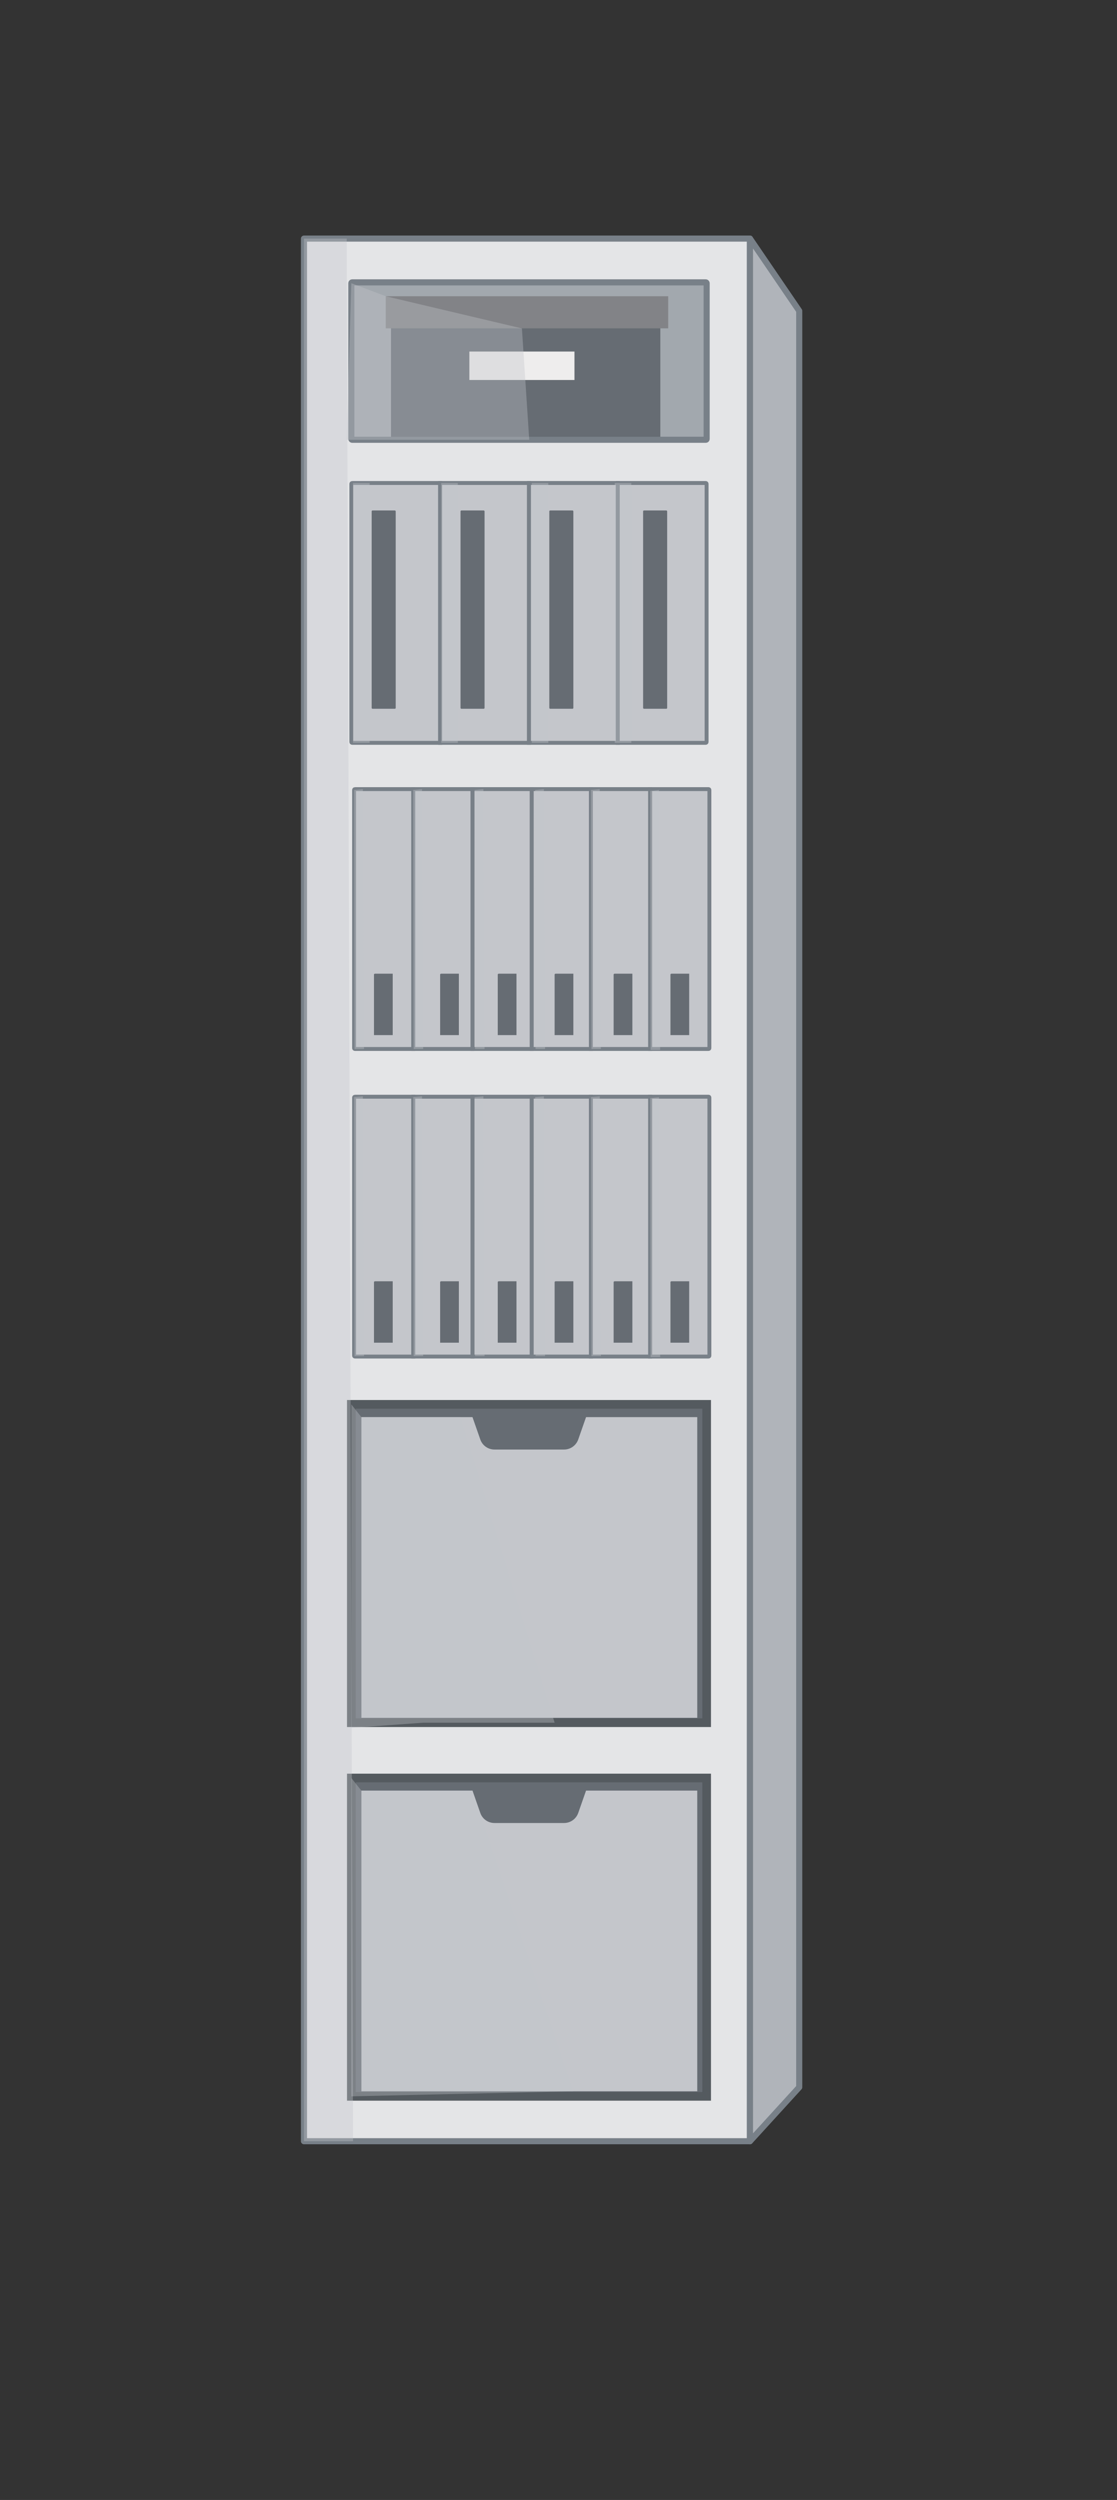 <?xml version="1.0" encoding="UTF-8"?>
<svg xmlns="http://www.w3.org/2000/svg" viewBox="0 0 183.03 409.47">
  <rect x="0" y="0" width="183.03" height="409.47" fill="#333333" stroke="none"/>
  <defs>
    <style>
      .cls-1 {
        stroke: #545a5f;
        stroke-width: 1.42px;
      }

      .cls-1, .cls-2 {
        fill: #666c73;
      }

      .cls-1, .cls-3, .cls-4 {
        stroke-miterlimit: 10;
      }

      .cls-5 {
        fill: #828387;
      }

      .cls-6, .cls-7, .cls-3 {
        fill: #c4c6cb;
      }

      .cls-7 {
        mix-blend-mode: multiply;
        opacity: .36;
      }

      .cls-8 {
        isolation: isolate;
      }

      .cls-9 {
        fill: #e4e5e7;
      }

      .cls-9, .cls-3, .cls-10, .cls-4 {
        stroke: #788088;
      }

      .cls-9, .cls-10 {
        stroke-linecap: round;
        stroke-linejoin: round;
      }

      .cls-3 {
        stroke-width: .64px;
      }

      .cls-11 {
        fill: #eeeded;
      }

      .cls-10 {
        fill: #b0b4ba;
      }

      .cls-4 {
        fill: #a2a8ae;
      }
    </style>
  </defs>
  <g class="cls-8">
    <g id="scaffale_1_sotto">
      <rect class="cls-9" x="49.81" y="39.08" width="73.07" height="311.63"/>
      <polygon class="cls-10" points="130.96 341.87 122.89 350.71 122.89 39.08 130.96 50.92 130.96 341.87"/>
    </g>
    <g id="scaffale_1">
      <rect class="cls-4" x="57.57" y="46.25" width="58.22" height="25.78" rx=".14" ry=".14"/>
      <g>
        <path class="cls-3" d="M57.71,79.11h14.41v42.56h-14.41c-.08,0-.14-.06-.14-.14v-42.28c0-.08.06-.14.14-.14Z"/>
        <rect class="cls-3" x="72.12" y="79.11" width="14.56" height="42.56"/>
        <rect class="cls-3" x="86.68" y="79.11" width="14.56" height="42.56"/>
        <path class="cls-3" d="M101.23,79.11h14.41c.08,0,.14.06.14.14v42.28c0,.08-.06.14-.14.14h-14.41v-42.56h0Z"/>
        <rect class="cls-2" x="60.9" y="83.61" width="3.94" height="32.48" rx=".14" ry=".14"/>
        <rect class="cls-2" x="75.46" y="83.61" width="3.94" height="32.48" rx=".14" ry=".14"/>
        <rect class="cls-2" x="90.01" y="83.61" width="3.94" height="32.48" rx=".14" ry=".14"/>
        <rect class="cls-2" x="105.38" y="83.61" width="3.94" height="32.48" rx=".14" ry=".14"/>
      </g>
      <g>
        <path class="cls-3" d="M58.16,129.25h9.56v42.56h-9.56c-.08,0-.14-.06-.14-.14v-42.28c0-.08.06-.14.14-.14Z"/>
        <rect class="cls-3" x="67.72" y="129.25" width="9.7" height="42.56"/>
        <rect class="cls-3" x="77.43" y="129.25" width="9.7" height="42.56"/>
        <rect class="cls-3" x="87.13" y="129.25" width="9.7" height="42.56"/>
        <rect class="cls-3" x="96.83" y="129.25" width="9.7" height="42.56"/>
        <path class="cls-3" d="M106.54,129.25h9.56c.08,0,.14.06.14.14v42.28c0,.08-.06.14-.14.14h-9.56v-42.56h0Z"/>
        <path class="cls-2" d="M61.42,159.48h2.93v10.06h-3.07v-9.91c0-.08.06-.14.14-.14Z"/>
        <path class="cls-2" d="M72.26,159.48h2.93v10.06h-3.07v-9.91c0-.08.06-.14.14-.14Z"/>
        <path class="cls-2" d="M81.7,159.48h2.93v10.06h-3.07v-9.91c0-.08.06-.14.14-.14Z"/>
        <path class="cls-2" d="M91.02,159.48h2.93v10.06h-3.07v-9.91c0-.08.06-.14.14-.14Z"/>
        <path class="cls-2" d="M100.69,159.48h2.93v10.06h-3.07v-9.91c0-.08.06-.14.14-.14Z"/>
        <path class="cls-2" d="M110,159.48h2.93v10.06h-3.07v-9.91c0-.08.06-.14.14-.14Z"/>
      </g>
      <g>
        <path class="cls-3" d="M58.16,179.63h9.56v42.56h-9.56c-.08,0-.14-.06-.14-.14v-42.28c0-.08.06-.14.14-.14Z"/>
        <rect class="cls-3" x="67.72" y="179.63" width="9.7" height="42.56"/>
        <rect class="cls-3" x="77.43" y="179.63" width="9.7" height="42.56"/>
        <rect class="cls-3" x="87.13" y="179.63" width="9.7" height="42.56"/>
        <rect class="cls-3" x="96.83" y="179.63" width="9.7" height="42.56"/>
        <path class="cls-3" d="M106.54,179.63h9.56c.08,0,.14.06.14.14v42.28c0,.08-.06.14-.14.14h-9.56v-42.56h0Z"/>
        <path class="cls-2" d="M61.42,209.86h2.93v10.06h-3.07v-9.91c0-.08.06-.14.14-.14Z"/>
        <path class="cls-2" d="M72.26,209.86h2.93v10.06h-3.07v-9.91c0-.08.06-.14.14-.14Z"/>
        <path class="cls-2" d="M81.7,209.86h2.93v10.06h-3.07v-9.91c0-.08.06-.14.14-.14Z"/>
        <path class="cls-2" d="M91.02,209.86h2.93v10.06h-3.07v-9.91c0-.08.06-.14.14-.14Z"/>
        <path class="cls-2" d="M100.69,209.86h2.93v10.06h-3.07v-9.91c0-.08.06-.14.14-.14Z"/>
        <path class="cls-2" d="M110,209.86h2.93v10.06h-3.07v-9.91c0-.08.06-.14.14-.14Z"/>
      </g>
      <g>
        <rect class="cls-2" x="64.07" y="50.26" width="44.13" height="21.28"/>
        <rect class="cls-5" x="63.21" y="48.52" width="46.28" height="5.26"/>
        <rect class="cls-11" x="76.91" y="57.58" width="17.22" height="4.66"/>
      </g>
      <g>
        <rect class="cls-1" x="57.57" y="230.02" width="58.22" height="52.14"/>
        <path class="cls-6" d="M96.03,232.11l-1.28,3.66c-.35.99-1.28,1.65-2.32,1.65h-11.41c-1.04,0-1.98-.66-2.32-1.65l-1.28-3.66h-18.2v49.25h55.03v-49.25h-18.2Z"/>
      </g>
      <g>
        <rect class="cls-1" x="57.57" y="291.22" width="58.22" height="52.14"/>
        <path class="cls-6" d="M96.03,293.28l-1.28,3.66c-.35.99-1.28,1.65-2.32,1.65h-11.41c-1.04,0-1.98-.66-2.32-1.65l-1.28-3.66h-18.2v49.25h55.03v-49.25h-18.2Z"/>
      </g>
    </g>
    <g id="ombrescaffale">
      <rect class="cls-7" x="57.85" y="79.11" width="2.72" height="42.56"/>
      <rect class="cls-7" x="72.3" y="79.11" width="2.72" height="42.56"/>
      <rect class="cls-7" x="87.13" y="79.11" width="2.72" height="42.56"/>
      <rect class="cls-7" x="100.73" y="79.11" width="2.72" height="42.56"/>
      <polygon class="cls-7" points="57.57 46.39 63.21 48.52 85.52 53.79 86.72 72.03 56.81 72.03 57.57 46.39"/>
      <polygon class="cls-7" points="58.02 129.39 58.09 171.82 59.65 171.82 59.46 129.25 58.02 129.39"/>
      <polygon class="cls-7" points="67.71 129.39 67.78 171.82 69.34 171.82 69.15 129.25 67.71 129.39"/>
      <polygon class="cls-7" points="77.77 129.39 77.84 171.82 79.4 171.82 79.21 129.25 77.77 129.39"/>
      <polygon class="cls-7" points="87.68 129.39 87.75 171.82 89.31 171.82 89.12 129.25 87.68 129.39"/>
      <polygon class="cls-7" points="96.83 129.39 96.91 171.82 98.46 171.82 98.27 129.25 96.83 129.39"/>
      <polygon class="cls-7" points="106.54 129.55 106.61 171.97 108.17 171.97 107.98 129.4 106.54 129.55"/>
      <polygon class="cls-7" points="58.02 179.7 58.09 222.12 59.65 222.12 59.46 179.56 58.02 179.7"/>
      <polygon class="cls-7" points="67.71 179.7 67.78 222.12 69.34 222.12 69.15 179.56 67.71 179.7"/>
      <polygon class="cls-7" points="77.77 179.7 77.84 222.12 79.4 222.12 79.21 179.56 77.77 179.7"/>
      <polygon class="cls-7" points="87.68 179.7 87.75 222.12 89.31 222.12 89.12 179.56 87.68 179.7"/>
      <polygon class="cls-7" points="96.84 179.7 96.91 222.12 98.47 222.12 98.28 179.56 96.84 179.7"/>
      <polygon class="cls-7" points="106.54 179.85 106.61 222.28 108.17 222.28 107.98 179.71 106.54 179.85"/>
      <polygon class="cls-7" points="57.57 230.02 59.21 232.11 75.46 232.11 90.88 282.16 69.34 282.16 57.57 283.01 57.57 230.02"/>
      <polygon class="cls-7" points="57.57 291.22 59.21 293.28 77.41 293.28 93.95 342.53 57.57 343.36 57.57 291.22"/>
      <polygon class="cls-7" points="56.81 39.08 57.85 350.71 49.81 350.71 49.81 39.08 56.81 39.08"/>
    </g>
  </g>
</svg>